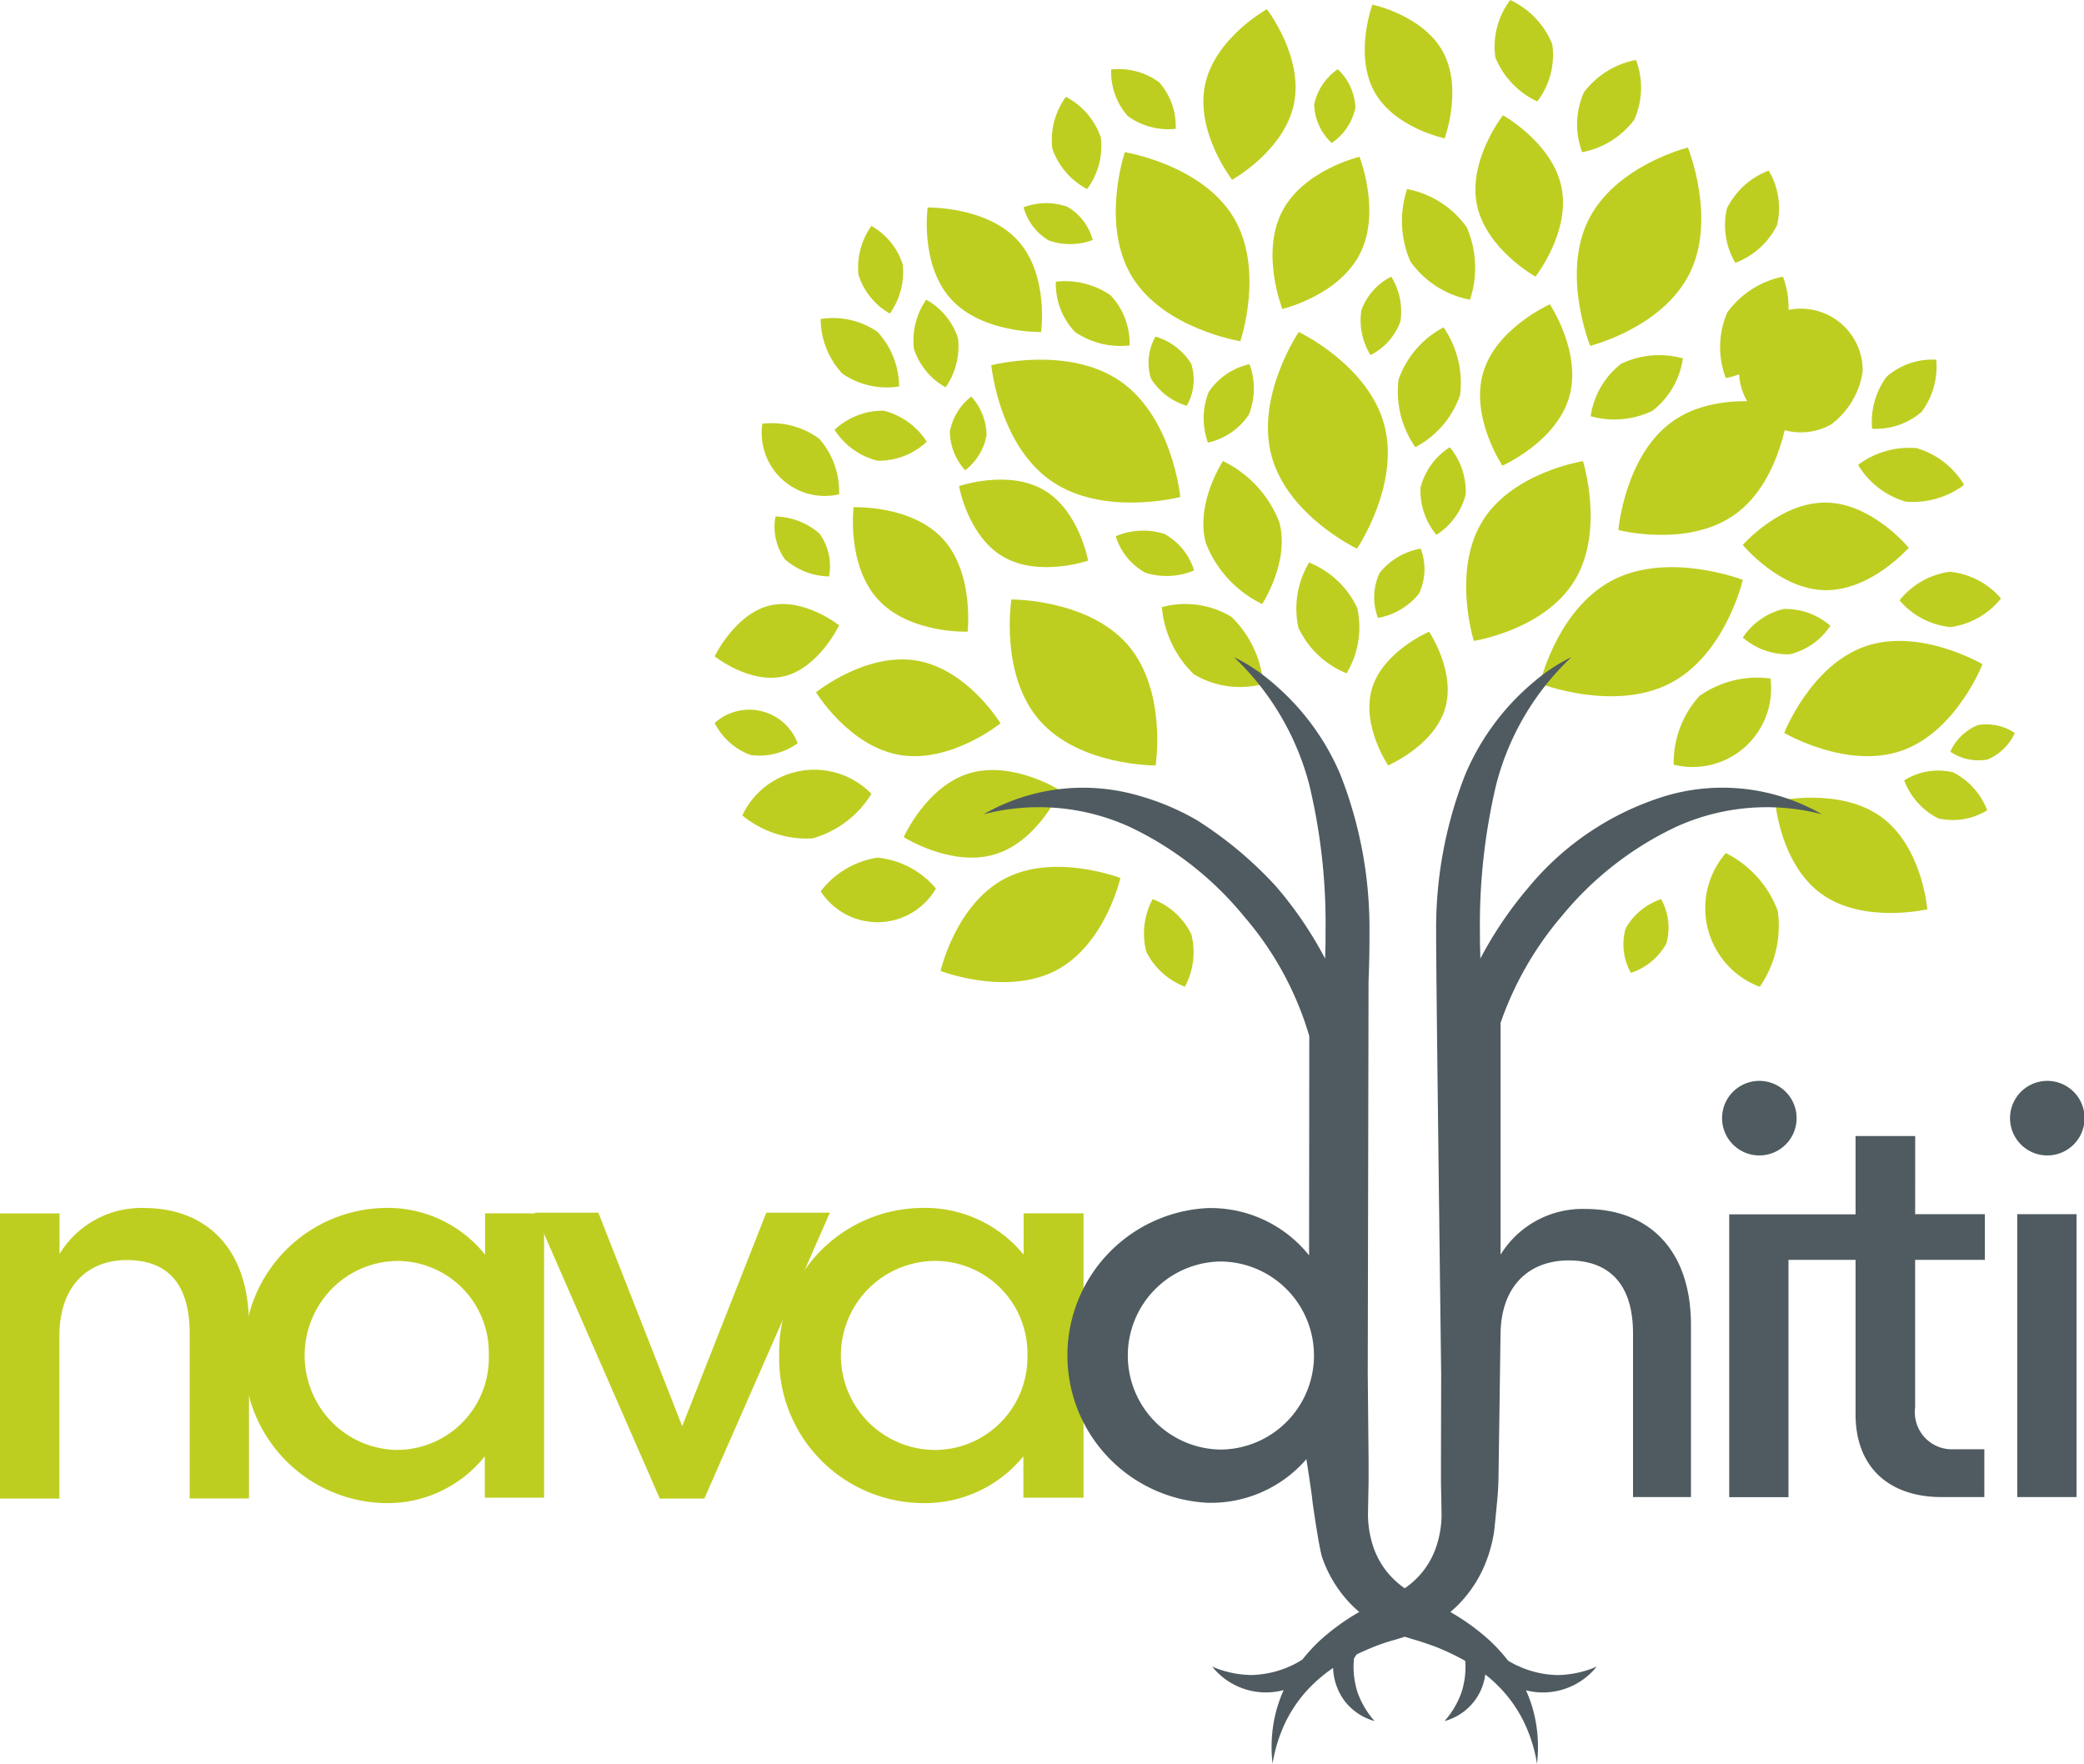 <svg xmlns="http://www.w3.org/2000/svg" width="111.83" height="94.631" viewBox="0 0 111.83 94.631">
  <g id="Group_1166" data-name="Group 1166" transform="translate(80)">
    <path id="Path_1" data-name="Path 1" d="M13.42,506.524v9.3H10.237v-8.837c0-2.959-1.428-3.955-3.381-3.955-2.04,0-3.6,1.342-3.611,4.055v8.742H.059v-15.3H3.253v2.18a5.13,5.13,0,0,1,4.539-2.471C11.079,500.243,13.42,502.35,13.42,506.524Z" transform="translate(-80.059 -435.419)" fill="#bece20"/>
    <path id="Path_2" data-name="Path 2" d="M101.129,508.136a7.672,7.672,0,0,1,7.457-7.9,6.691,6.691,0,0,1,5.461,2.507v-2.219h3.164v15.256h-3.179v-2.217a6.676,6.676,0,0,1-5.442,2.507A7.7,7.7,0,0,1,101.129,508.136Zm13.117,0a4.921,4.921,0,0,0-4.961-5.057,5,5,0,0,0-3.487,1.52,5.11,5.11,0,0,0,0,7.1,5,5,0,0,0,3.487,1.52A4.937,4.937,0,0,0,114.246,508.136Z" transform="translate(-168.016 -435.419)" fill="#bece20"/>
    <path id="Path_3" data-name="Path 3" d="M237.1,502.148l-6.735,15.34h-2.393l-6.706-15.34h3.41l4.5,11.458,4.513-11.458Z" transform="translate(-272.568 -437.079)" fill="#bece20"/>
    <path id="Path_4" data-name="Path 4" d="M322.338,508.136a7.726,7.726,0,0,1,7.572-7.9,6.836,6.836,0,0,1,5.545,2.507v-2.219h3.213v15.256h-3.228v-2.217a6.82,6.82,0,0,1-5.526,2.507A7.758,7.758,0,0,1,322.338,508.136Zm13.319,0a4.958,4.958,0,0,0-5.038-5.057,5.072,5.072,0,0,0,0,10.142A4.974,4.974,0,0,0,335.657,508.136Z" transform="translate(-360.525 -435.419)" fill="#bece20"/>
    <path id="Path_7" data-name="Path 7" d="M714.314,451.855a2,2,0,1,0-1.411-.579,1.986,1.986,0,0,0,1.411.579Z" transform="translate(-699.902 -389.857)" fill="#4f5b60"/>
    <path id="Path_8" data-name="Path 8" d="M725.267,470.466h-3.2v4.2h-6.78v15.178h3.18V477.11h3.6v8.285c0,2.88,1.835,4.442,4.616,4.442h2.294v-2.565h-1.649a1.99,1.99,0,0,1-2.064-2.25V477.11h3.741v-2.452h-3.741Z" transform="translate(-702.495 -409.507)" fill="#4f5b60"/>
    <path id="Path_9" data-name="Path 9" d="M837.582,502.787H834.4v15.178h3.182Z" transform="translate(-806.152 -437.635)" fill="#4f5b60"/>
    <path id="Path_10" data-name="Path 10" d="M833.426,451.855a2,2,0,1,0-1.412-.578A1.985,1.985,0,0,0,833.426,451.855Z" transform="translate(-803.559 -389.857)" fill="#4f5b60"/>
    <g id="Group_853" data-name="Group 853">
      <path id="Path_267" data-name="Path 267" d="M0,0H111.83V94.434H0Z" transform="translate(-80)" fill="none"/>
      <path id="Path_14" data-name="Path 14" d="M482.329,254.194a5.689,5.689,0,0,1-1.713-3.6,4.806,4.806,0,0,1,3.73.519,5.7,5.7,0,0,1,1.713,3.6A4.8,4.8,0,0,1,482.329,254.194Z" transform="translate(-498.269 -218.017)" fill="#bece20"/>
      <path id="Path_15" data-name="Path 15" d="M531.078,70.652c-1.143,2.255-4.166,2.964-4.166,2.964s-1.171-2.945-.028-5.2,4.166-2.964,4.166-2.964S532.221,68.4,531.078,70.652Z" transform="translate(-538.099 -57.039)" fill="#bece20"/>
      <path id="Path_16" data-name="Path 16" d="M583.272,80.852a5.459,5.459,0,0,1,.175,3.886,5.092,5.092,0,0,1-3.2-2.052,5.457,5.457,0,0,1-.175-3.886A5.1,5.1,0,0,1,583.272,80.852Z" transform="translate(-584.565 -68.656)" fill="#bece20"/>
      <path id="Path_17" data-name="Path 17" d="M467.845,67.008c-1.714-2.8-5.811-3.463-5.811-3.463s-1.321,3.882.385,6.683,5.811,3.461,5.811,3.461S469.559,69.81,467.845,67.008Z" transform="translate(-481.673 -55.38)" fill="#bece20"/>
      <path id="Path_18" data-name="Path 18" d="M439.691,117.688a4.348,4.348,0,0,0-2.934-.727,3.751,3.751,0,0,0,1.023,2.694,4.325,4.325,0,0,0,2.934.727A3.769,3.769,0,0,0,439.691,117.688Z" transform="translate(-460.099 -101.847)" fill="#bece20"/>
      <path id="Path_19" data-name="Path 19" d="M388.249,88.2c-1.679-1.844-4.84-1.769-4.84-1.769s-.427,3.058,1.252,4.91,4.835,1.769,4.835,1.769S389.93,90.05,388.249,88.2Z" transform="translate(-413.631 -75.295)" fill="#bece20"/>
      <path id="Path_20" data-name="Path 20" d="M463.135,222.195a3.8,3.8,0,0,0,2.617-.123,3.384,3.384,0,0,0-1.589-1.956,3.745,3.745,0,0,0-2.617.123A3.349,3.349,0,0,0,463.135,222.195Z" transform="translate(-481.673 -191.464)" fill="#bece20"/>
      <path id="Path_21" data-name="Path 21" d="M394.869,166.684a3.141,3.141,0,0,0-.819-2.07A3.067,3.067,0,0,0,392.9,166.5a3.139,3.139,0,0,0,.821,2.07A3.06,3.06,0,0,0,394.869,166.684Z" transform="translate(-421.929 -143.336)" fill="#bece20"/>
      <path id="Path_22" data-name="Path 22" d="M399.094,203.091c1.914,1.105,4.543.2,4.543.2s-.481-2.7-2.394-3.8-4.533-.2-4.533-.2S397.173,201.983,399.094,203.091Z" transform="translate(-425.247 -173.209)" fill="#bece20"/>
      <path id="Path_23" data-name="Path 23" d="M614.912,52.16c.483,2.392-1.4,4.788-1.4,4.788s-2.66-1.481-3.143-3.868,1.4-4.792,1.4-4.792S614.43,49.77,614.912,52.16Z" transform="translate(-611.118 -42.104)" fill="#bece20"/>
      <path id="Path_24" data-name="Path 24" d="M437.509,42.83a3.909,3.909,0,0,0-1.871-2.169,3.925,3.925,0,0,0-.731,2.775,3.893,3.893,0,0,0,1.866,2.173A3.875,3.875,0,0,0,437.509,42.83Z" transform="translate(-458.439 -35.465)" fill="#bece20"/>
      <path id="Path_25" data-name="Path 25" d="M709.492,356.508a5.679,5.679,0,0,0-2.786-3.1,4.508,4.508,0,0,0,1.822,7.175A5.736,5.736,0,0,0,709.492,356.508Z" transform="translate(-694.097 -307.633)" fill="#bece20"/>
      <path id="Path_26" data-name="Path 26" d="M473.138,375.287a3.925,3.925,0,0,1,.344-2.813,3.794,3.794,0,0,1,2.078,1.888,3.928,3.928,0,0,1-.344,2.813A3.853,3.853,0,0,1,473.138,375.287Z" transform="translate(-491.631 -324.229)" fill="#bece20"/>
      <path id="Path_27" data-name="Path 27" d="M425.764,84.732a3.447,3.447,0,0,0-2.357.023,2.956,2.956,0,0,0,1.354,1.783,3.459,3.459,0,0,0,2.357-.023A2.946,2.946,0,0,0,425.764,84.732Z" transform="translate(-448.481 -73.635)" fill="#bece20"/>
      <path id="Path_28" data-name="Path 28" d="M502.64,9.5c-.515,2.527-3.321,4.08-3.321,4.08s-1.97-2.546-1.455-5.074,3.323-4.08,3.323-4.08S503.158,6.974,502.64,9.5Z" transform="translate(-513.204 -3.933)" fill="#bece20"/>
      <path id="Path_29" data-name="Path 29" d="M568.724,5.063c1.071,1.98.087,4.634.087,4.634s-2.728-.556-3.792-2.541-.087-4.634-.087-4.634S567.651,3.085,568.724,5.063Z" transform="translate(-571.289 -2.274)" fill="#bece20"/>
      <path id="Path_30" data-name="Path 30" d="M621.053,2.98a4.1,4.1,0,0,1-.805,3.078A4.454,4.454,0,0,1,618,3.692,4.142,4.142,0,0,1,618.8.615,4.487,4.487,0,0,1,621.053,2.98Z" transform="translate(-617.757 -0.614)" fill="#bece20"/>
      <path id="Path_31" data-name="Path 31" d="M655.327,28.612a4.568,4.568,0,0,1-2.795,1.742,4.223,4.223,0,0,1,.092-3.209,4.561,4.561,0,0,1,2.795-1.74A4.221,4.221,0,0,1,655.327,28.612Z" transform="translate(-647.63 -22.188)" fill="#bece20"/>
      <path id="Path_32" data-name="Path 32" d="M716.092,74.106a4.115,4.115,0,0,1-2.236,2.015,3.945,3.945,0,0,1-.446-2.932,4.122,4.122,0,0,1,2.236-2.017A3.941,3.941,0,0,1,716.092,74.106Z" transform="translate(-700.735 -62.018)" fill="#bece20"/>
      <path id="Path_33" data-name="Path 33" d="M661.286,150.44a4.7,4.7,0,0,1-3.321.294,4.363,4.363,0,0,1,1.626-2.808,4.718,4.718,0,0,1,3.323-.294A4.339,4.339,0,0,1,661.286,150.44Z" transform="translate(-652.608 -128.401)" fill="#bece20"/>
      <path id="Path_34" data-name="Path 34" d="M652.86,65.536c1.447-2.937,5.343-3.9,5.343-3.9s1.55,3.8.1,6.74-5.343,3.9-5.343,3.9S651.414,68.468,652.86,65.536Z" transform="translate(-647.629 -53.72)" fill="#bece20"/>
      <path id="Path_35" data-name="Path 35" d="M672.27,167.64c2.529-1.837,6.291-.858,6.291-.858s-.337,3.958-2.865,5.795-6.289.86-6.289.86S669.743,169.479,672.27,167.64Z" transform="translate(-662.564 -144.996)" fill="#bece20"/>
      <path id="Path_36" data-name="Path 36" d="M776.964,152.151a3.728,3.728,0,0,1-2.663.914,4.071,4.071,0,0,1,.779-2.792,3.719,3.719,0,0,1,2.661-.912A4.071,4.071,0,0,1,776.964,152.151Z" transform="translate(-753.841 -130.06)" fill="#bece20"/>
      <path id="Path_37" data-name="Path 37" d="M748.9,135.07a4.373,4.373,0,0,1-1.672,2.816,3.319,3.319,0,1,1,1.672-2.816Z" transform="translate(-728.947 -115.124)" fill="#bece20"/>
      <path id="Path_38" data-name="Path 38" d="M771.706,185.637a4.412,4.412,0,0,1,2.553,1.971,4.574,4.574,0,0,1-3.137.9,4.419,4.419,0,0,1-2.553-1.971A4.584,4.584,0,0,1,771.706,185.637Z" transform="translate(-748.862 -161.592)" fill="#bece20"/>
      <path id="Path_39" data-name="Path 39" d="M725.38,208.475c2.457.038,4.421,2.422,4.421,2.422s-2.024,2.312-4.486,2.278-4.421-2.428-4.421-2.428S722.923,208.431,725.38,208.475Z" transform="translate(-707.374 -181.507)" fill="#bece20"/>
      <path id="Path_40" data-name="Path 40" d="M640.918,235.855c3.006-1.536,6.956,0,6.956,0s-.924,4.032-3.93,5.564-6.956,0-6.956,0S637.913,237.392,640.918,235.855Z" transform="translate(-634.353 -204.74)" fill="#bece20"/>
      <path id="Path_41" data-name="Path 41" d="M788.43,237.08a4.157,4.157,0,0,1,2.745,1.433,4.206,4.206,0,0,1-2.7,1.535,4.117,4.117,0,0,1-2.745-1.435A4.164,4.164,0,0,1,788.43,237.08Z" transform="translate(-763.799 -206.4)" fill="#bece20"/>
      <path id="Path_42" data-name="Path 42" d="M739.9,331.524c-2.261-1.6-5.653-.807-5.653-.807s.258,3.386,2.512,4.986,5.653.806,5.653.806S742.15,333.123,739.9,331.524Z" transform="translate(-718.99 -287.718)" fill="#bece20"/>
      <path id="Path_43" data-name="Path 43" d="M790.256,319.2a3.44,3.44,0,0,0-2.617.434,3.762,3.762,0,0,0,1.825,2.038,3.485,3.485,0,0,0,2.629-.434A3.8,3.8,0,0,0,790.256,319.2Z" transform="translate(-765.458 -277.761)" fill="#bece20"/>
      <path id="Path_44" data-name="Path 44" d="M742.4,265.975c2.938-1.018,6.292.958,6.292.958s-1.411,3.629-4.349,4.645-6.29-.959-6.29-.959S739.466,266.993,742.4,265.975Z" transform="translate(-722.309 -231.293)" fill="#bece20"/>
      <path id="Path_45" data-name="Path 45" d="M693.663,281.923a5.361,5.361,0,0,1,3.822-.944,4.211,4.211,0,0,1-5.195,4.622A5.356,5.356,0,0,1,693.663,281.923Z" transform="translate(-682.479 -244.57)" fill="#bece20"/>
      <path id="Path_46" data-name="Path 46" d="M357.681,212.09c-1.689-1.843-4.8-1.707-4.8-1.707s-.378,3.121,1.321,4.96,4.8,1.717,4.8,1.717S359.361,213.923,357.681,212.09Z" transform="translate(-387.078 -183.166)" fill="#bece20"/>
      <path id="Path_47" data-name="Path 47" d="M347.532,173.039a3.778,3.778,0,0,0,2.638-1.021,3.861,3.861,0,0,0-2.309-1.664,3.783,3.783,0,0,0-2.639,1.023A3.84,3.84,0,0,0,347.532,173.039Z" transform="translate(-380.439 -148.316)" fill="#bece20"/>
      <path id="Path_48" data-name="Path 48" d="M340.663,135.172a4.2,4.2,0,0,0,3.043.688,4.338,4.338,0,0,0-1.16-2.931,4.213,4.213,0,0,0-3.047-.688A4.329,4.329,0,0,0,340.663,135.172Z" transform="translate(-375.461 -115.124)" fill="#bece20"/>
      <path id="Path_49" data-name="Path 49" d="M357.182,96.13a3.662,3.662,0,0,0-1.683-2.074,3.838,3.838,0,0,0-.695,2.627,3.663,3.663,0,0,0,1.681,2.074A3.826,3.826,0,0,0,357.182,96.13Z" transform="translate(-388.737 -81.933)" fill="#bece20"/>
      <path id="Path_50" data-name="Path 50" d="M419.277,255c2.139,2.46,6.239,2.43,6.239,2.43s.632-4.019-1.5-6.477-6.239-2.43-6.239-2.43S417.137,252.538,419.277,255Z" transform="translate(-443.504 -216.357)" fill="#bece20"/>
      <path id="Path_51" data-name="Path 51" d="M320.989,216.5a3.706,3.706,0,0,0,2.362.915,2.965,2.965,0,0,0-.513-2.3,3.708,3.708,0,0,0-2.36-.916A2.994,2.994,0,0,0,320.989,216.5Z" transform="translate(-358.865 -186.485)" fill="#bece20"/>
      <path id="Path_52" data-name="Path 52" d="M342.09,278.444c2.734.457,5.4-1.7,5.4-1.7s-1.764-2.906-4.5-3.365-5.4,1.7-5.4,1.7S339.357,277.984,342.09,278.444Z" transform="translate(-373.802 -237.932)" fill="#bece20"/>
      <path id="Path_53" data-name="Path 53" d="M298.573,250.513c-1.845.458-2.933,2.722-2.933,2.722s1.9,1.522,3.747,1.065,2.933-2.729,2.933-2.729S300.418,250.057,298.573,250.513Z" transform="translate(-337.291 -218.017)" fill="#bece20"/>
      <path id="Path_54" data-name="Path 54" d="M310.851,322.747a5.411,5.411,0,0,0,3.158-2.391,4.273,4.273,0,0,0-6.927,1.158A5.435,5.435,0,0,0,310.851,322.747Z" transform="translate(-347.249 -277.761)" fill="#bece20"/>
      <path id="Path_55" data-name="Path 55" d="M342.556,355.312a4.726,4.726,0,0,0-3.056,1.805,3.629,3.629,0,0,0,6.185-.148A4.7,4.7,0,0,0,342.556,355.312Z" transform="translate(-375.461 -309.292)" fill="#bece20"/>
      <path id="Path_56" data-name="Path 56" d="M377.365,319.25c-2.326.691-3.539,3.431-3.539,3.431s2.556,1.618,4.88.927,3.531-3.431,3.531-3.431S379.689,318.56,377.365,319.25Z" transform="translate(-405.333 -277.761)" fill="#bece20"/>
      <path id="Path_57" data-name="Path 57" d="M392.559,359.741c-2.664,1.377-3.477,4.97-3.477,4.97s3.507,1.361,6.172-.015,3.477-4.97,3.477-4.97S395.224,358.365,392.559,359.741Z" transform="translate(-418.61 -312.612)" fill="#bece20"/>
      <path id="Path_58" data-name="Path 58" d="M539.228,235.708a4.851,4.851,0,0,0-2.584-2.443,4.8,4.8,0,0,0-.572,3.5,4.844,4.844,0,0,0,2.584,2.443A4.786,4.786,0,0,0,539.228,235.708Z" transform="translate(-546.396 -203.081)" fill="#bece20"/>
      <path id="Path_59" data-name="Path 59" d="M612.3,197.714c-1.617,2.665-5.413,3.247-5.413,3.247s-1.174-3.739.445-6.4,5.413-3.245,5.413-3.245S613.918,195.049,612.3,197.714Z" transform="translate(-607.8 -166.571)" fill="#bece20"/>
      <path id="Path_60" data-name="Path 60" d="M570.489,266.016c-.608,1.981-3.051,3.029-3.051,3.029s-1.468-2.164-.86-4.146,3.057-3.029,3.057-3.029S571.095,264.035,570.489,266.016Z" transform="translate(-572.949 -227.975)" fill="#bece20"/>
      <path id="Path_61" data-name="Path 61" d="M530.717,142.894c.864,3.212-1.461,6.651-1.461,6.651s-3.723-1.769-4.587-4.983,1.463-6.645,1.463-6.645S529.856,139.681,530.717,142.894Z" transform="translate(-536.438 -120.103)" fill="#bece20"/>
      <path id="Path_62" data-name="Path 62" d="M417,150.528c2.8,1.953,3.2,6.2,3.2,6.2s-4.139,1.082-6.94-.871-3.2-6.2-3.2-6.2S414.2,148.576,417,150.528Z" transform="translate(-436.865 -130.06)" fill="#bece20"/>
      <path id="Path_63" data-name="Path 63" d="M723.078,252.353a3.682,3.682,0,0,1,2.517.9,3.644,3.644,0,0,1-2.181,1.532,3.694,3.694,0,0,1-2.519-.9A3.674,3.674,0,0,1,723.078,252.353Z" transform="translate(-707.374 -219.676)" fill="#bece20"/>
      <path id="Path_64" data-name="Path 64" d="M714.675,118.549a4.889,4.889,0,0,1-2.991,1.927,4.682,4.682,0,0,1,.076-3.516,4.891,4.891,0,0,1,2.989-1.927A4.721,4.721,0,0,1,714.675,118.549Z" transform="translate(-699.075 -100.188)" fill="#bece20"/>
      <path id="Path_65" data-name="Path 65" d="M497.913,195.711c-.582-2.116.916-4.4.916-4.4a6.079,6.079,0,0,1,3.022,3.27c.582,2.116-.916,4.4-.916,4.4A6.079,6.079,0,0,1,497.913,195.711Z" transform="translate(-513.205 -166.571)" fill="#bece20"/>
      <path id="Path_66" data-name="Path 66" d="M498.059,152.761a3.569,3.569,0,0,1,2.195-1.5,3.789,3.789,0,0,1-.036,2.709,3.572,3.572,0,0,1-2.195,1.5A3.841,3.841,0,0,1,498.059,152.761Z" transform="translate(-513.204 -131.719)" fill="#bece20"/>
      <path id="Path_67" data-name="Path 67" d="M475.054,142.076a2.818,2.818,0,0,1,.24-2.253,3.367,3.367,0,0,1,1.918,1.458,2.822,2.822,0,0,1-.24,2.253A3.393,3.393,0,0,1,475.054,142.076Z" transform="translate(-493.29 -121.762)" fill="#bece20"/>
      <path id="Path_68" data-name="Path 68" d="M577.954,138.816a5.042,5.042,0,0,1,2.414-2.806,5.239,5.239,0,0,1,.887,3.629,5,5,0,0,1-2.4,2.8A5.2,5.2,0,0,1,577.954,138.816Z" transform="translate(-582.906 -118.443)" fill="#bece20"/>
      <path id="Path_69" data-name="Path 69" d="M587.432,187.748A3.644,3.644,0,0,1,589,185.591a3.709,3.709,0,0,1,.854,2.543,3.644,3.644,0,0,1-1.571,2.157A3.708,3.708,0,0,1,587.432,187.748Z" transform="translate(-591.204 -161.592)" fill="#bece20"/>
      <path id="Path_70" data-name="Path 70" d="M616.978,131.468c-.7,2.392-3.58,3.666-3.58,3.666s-1.736-2.6-1.033-4.993,3.581-3.666,3.581-3.666S617.682,129.076,616.978,131.468Z" transform="translate(-612.778 -110.146)" fill="#bece20"/>
      <path id="Path_71" data-name="Path 71" d="M568.644,228.84a3.621,3.621,0,0,1,2.2-1.3,3.075,3.075,0,0,1-.093,2.416,3.616,3.616,0,0,1-2.2,1.3A3.076,3.076,0,0,1,568.644,228.84Z" transform="translate(-574.608 -198.102)" fill="#bece20"/>
      <path id="Path_72" data-name="Path 72" d="M562.685,116.827a3.272,3.272,0,0,1,1.6-1.794,3.529,3.529,0,0,1,.491,2.412,3.264,3.264,0,0,1-1.6,1.794A3.518,3.518,0,0,1,562.685,116.827Z" transform="translate(-569.63 -100.188)" fill="#bece20"/>
      <path id="Path_73" data-name="Path 73" d="M671.457,374.052a3.43,3.43,0,0,1,1.907-1.578,3.169,3.169,0,0,1,.279,2.388,3.414,3.414,0,0,1-1.9,1.571A3.118,3.118,0,0,1,671.457,374.052Z" transform="translate(-664.225 -324.229)" fill="#bece20"/>
      <path id="Path_74" data-name="Path 74" d="M380.06,126.631a3.658,3.658,0,0,0-1.706-2.063,3.829,3.829,0,0,0-.659,2.637,3.658,3.658,0,0,0,1.7,2.063A3.837,3.837,0,0,0,380.06,126.631Z" transform="translate(-408.652 -108.486)" fill="#bece20"/>
      <path id="Path_75" data-name="Path 75" d="M462.221,29.927a3.564,3.564,0,0,1,.882,2.493,3.691,3.691,0,0,1-2.578-.691,3.575,3.575,0,0,1-.884-2.493A3.676,3.676,0,0,1,462.221,29.927Z" transform="translate(-480.014 -25.508)" fill="#bece20"/>
      <path id="Path_76" data-name="Path 76" d="M545.767,31.282a3.04,3.04,0,0,1-1.272,1.9,2.971,2.971,0,0,1-.943-2.061,3.082,3.082,0,0,1,1.266-1.9A2.985,2.985,0,0,1,545.767,31.282Z" transform="translate(-553.034 -25.508)" fill="#bece20"/>
      <path id="Path_77" data-name="Path 77" d="M297.579,296.7a3.521,3.521,0,0,0,2.515-.631,2.769,2.769,0,0,0-4.453-1.086A3.5,3.5,0,0,0,297.579,296.7Z" transform="translate(-337.291 -256.186)" fill="#bece20"/>
      <path id="Path_78" data-name="Path 78" d="M808.179,300.074a2.742,2.742,0,0,1,1.993.421,2.8,2.8,0,0,1-1.469,1.426,2.727,2.727,0,0,1-1.995-.421A2.8,2.8,0,0,1,808.179,300.074Z" transform="translate(-782.054 -261.165)" fill="#bece20"/>
      <path id="Path_79" data-name="Path 79" d="M318.41,176.515a4.308,4.308,0,0,0-3.057-.81,3.389,3.389,0,0,0,4.12,3.788A4.32,4.32,0,0,0,318.41,176.515Z" transform="translate(-354.445 -152.969)" fill="#bece20"/>
      <path id="Path_11" data-name="Path 11" d="M437.665,286.478l.215-.255a17.652,17.652,0,0,1,6.11-4.754,11.751,11.751,0,0,1,7.823-.67,10.705,10.705,0,0,0-8.411-.979,15.348,15.348,0,0,0-7.31,4.869l-.241.287a20.82,20.82,0,0,0-2.373,3.567c0-.347-.023-.694-.021-1.041v-.345a32.622,32.622,0,0,1,.87-7.942,14.289,14.289,0,0,1,4.044-6.853,9.314,9.314,0,0,0-1.749,1.107c-.068.051-.132.11-.2.164-.1.087-.206.172-.307.262a13.128,13.128,0,0,0-3.433,4.739,22.512,22.512,0,0,0-1.575,8.5v.364c0,1.736.168,15.214.27,23.318l-.011,4.716v1.132s.036,1.668.032,1.813-.013.3-.03.457a5.477,5.477,0,0,1-.174.9,4.455,4.455,0,0,1-.79,1.581,4.551,4.551,0,0,1-.981.915,4.552,4.552,0,0,1-.981-.915,4.486,4.486,0,0,1-.79-1.581,5.687,5.687,0,0,1-.172-.9c-.017-.153-.026-.306-.03-.457s.032-1.813.032-1.813v-1.132l-.045-4.716.043-21.026c.028-.755.049-1.524.049-2.292v-.364a22.486,22.486,0,0,0-1.575-8.5,13.129,13.129,0,0,0-3.441-4.737c-.1-.091-.2-.175-.307-.262-.068-.055-.132-.113-.2-.164a9.327,9.327,0,0,0-1.749-1.107,14.484,14.484,0,0,1,4.044,6.853,31.983,31.983,0,0,1,.871,7.942v.345c0,.347-.015.694-.021,1.041a20.716,20.716,0,0,0-2.373-3.567l-.241-.287a20.832,20.832,0,0,0-4.256-3.569,13.4,13.4,0,0,0-3.054-1.3,10.706,10.706,0,0,0-8.411.979,11.752,11.752,0,0,1,7.823.662,17.7,17.7,0,0,1,6.11,4.754l.215.255A17.238,17.238,0,0,1,424.3,292.7l-.011,11.767a6.755,6.755,0,0,0-5.47-2.537,7.916,7.916,0,0,0,0,15.81,6.767,6.767,0,0,0,5.325-2.339s.3,1.913.315,2.156c.011.172.377,2.69.54,3.139a6.774,6.774,0,0,0,1.5,2.452,6.406,6.406,0,0,0,.485.453l-.053.028a12.174,12.174,0,0,0-2.041,1.483,9.325,9.325,0,0,0-.953,1.034c-.057.038-.111.075-.172.109-.1.064-.207.113-.311.172l-.323.145a5.348,5.348,0,0,1-1.945.411,5.479,5.479,0,0,1-2.1-.453,3.7,3.7,0,0,0,3.841,1.262,7.243,7.243,0,0,0-.507,1.577,7.658,7.658,0,0,0-.091,2.369,8.241,8.241,0,0,1,.673-2.181,7.24,7.24,0,0,1,1.232-1.807,8.114,8.114,0,0,1,1.343-1.147,3.163,3.163,0,0,0,.594,1.739,3.059,3.059,0,0,0,1.628,1.111,4.8,4.8,0,0,1-.9-1.509,4.565,4.565,0,0,1-.221-1.567l.019-.281.145-.219c.315-.153.638-.292.964-.423a9.593,9.593,0,0,1,1.026-.343l.258-.077.289-.091.045-.015.047.015.289.091.258.077c.351.1.685.224,1.026.343a12.7,12.7,0,0,1,1.626.772l.009.151a4.479,4.479,0,0,1-.221,1.567,4.732,4.732,0,0,1-.9,1.509,2.979,2.979,0,0,0,2.186-2.5,7.738,7.738,0,0,1,.871.8,7.18,7.18,0,0,1,1.23,1.807,8.17,8.17,0,0,1,.675,2.181,7.719,7.719,0,0,0-.09-2.369,7.25,7.25,0,0,0-.5-1.566,3.7,3.7,0,0,0,3.792-1.273,5.5,5.5,0,0,1-2.1.453,5.338,5.338,0,0,1-1.943-.411l-.323-.145c-.1-.059-.211-.108-.313-.172-.028-.015-.053-.034-.081-.051a9.129,9.129,0,0,0-1-1.092,12.068,12.068,0,0,0-2.039-1.483l-.055-.028a6.4,6.4,0,0,0,.485-.453,6.779,6.779,0,0,0,1.509-2.452,7.591,7.591,0,0,0,.349-1.373c.025-.151.117-1.111.177-1.766.04-.407.061-.815.066-1.226l.108-7.636c.028-2.641,1.577-3.961,3.654-3.961,1.922,0,3.456,1,3.456,3.927v8.772h3.109v-9.225c0-4.15-2.364-6.235-5.659-6.235a5.164,5.164,0,0,0-4.558,2.452V291.992A17.8,17.8,0,0,1,437.665,286.478Zm-18.158,28.407a5.046,5.046,0,0,1,0-10.09,5.045,5.045,0,0,1,0,10.09Z" transform="translate(-434.042 -237.105)" fill="#4f5b60"/>
    </g>
  </g>
</svg>
